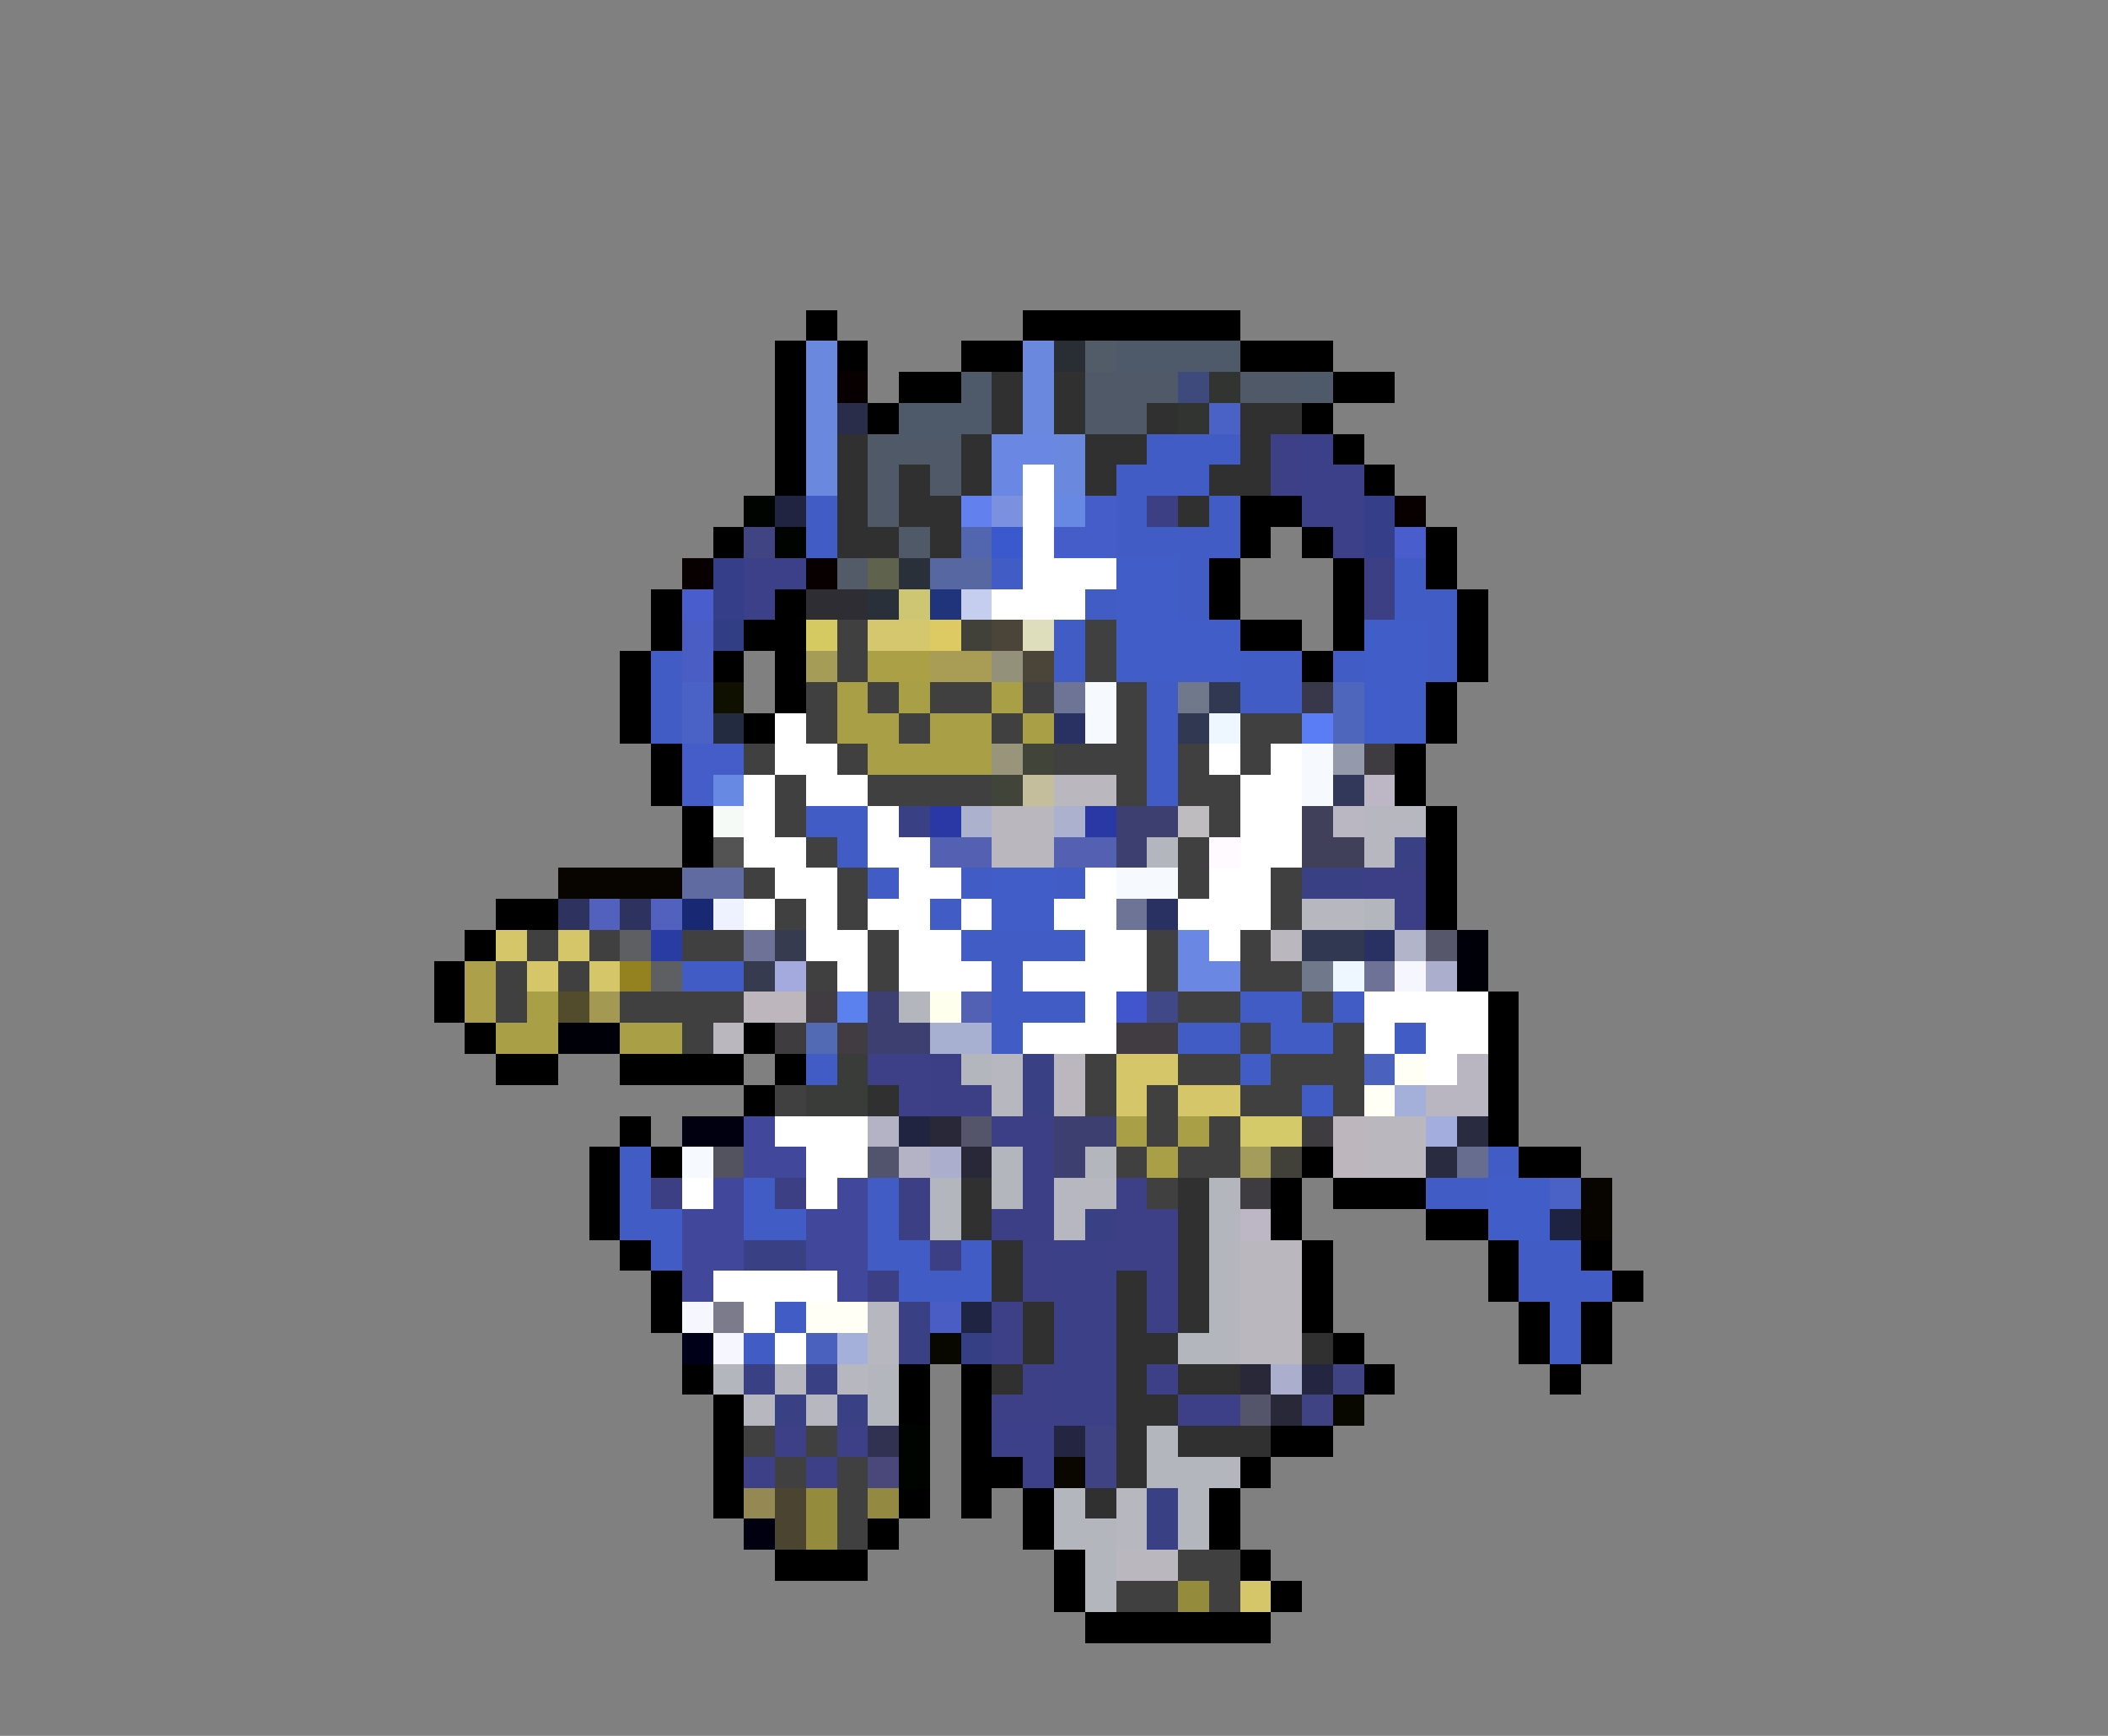 <svg xmlns="http://www.w3.org/2000/svg" viewBox="0 -0.5 68 56" shape-rendering="crispEdges">
<rect x="0" y="-0.5" width="68" height="56" fill="#808080" stroke="none"/>
<path stroke="#000000" d="M26 10h1M33 10h7M25 11h1M27 11h1M31 11h2M40 11h3M25 12h1M29 12h2M43 12h2M25 13h1M28 13h1M42 13h1M25 14h1M43 14h1M25 15h1M44 15h1M40 16h2M23 17h1M40 17h1M42 17h1M46 17h1M39 18h1M43 18h1M46 18h1M21 19h1M25 19h1M39 19h1M43 19h1M47 19h1M21 20h1M24 20h2M40 20h2M43 20h1M47 20h1M20 21h1M23 21h1M25 21h1M42 21h1M47 21h1M20 22h1M25 22h1M46 22h1M20 23h1M24 23h1M46 23h1M21 24h1M45 24h1M21 25h1M45 25h1M22 26h1M46 26h1M22 27h1M46 27h1M46 28h1M16 29h2M46 29h1M15 30h1M14 31h1M14 32h1M48 32h1M15 33h1M24 33h1M48 33h1M16 34h2M20 34h4M25 34h1M48 34h1M24 35h1M48 35h1M20 36h1M48 36h1M19 37h1M21 37h1M42 37h1M49 37h2M19 38h1M41 38h1M43 38h3M19 39h1M41 39h1M46 39h2M20 40h1M42 40h1M48 40h1M51 40h1M21 41h1M42 41h1M48 41h1M52 41h1M21 42h1M42 42h1M49 42h1M51 42h1M43 43h1M49 43h1M51 43h1M22 44h1M29 44h1M31 44h1M44 44h1M50 44h1M23 45h1M29 45h1M31 45h1M23 46h1M31 46h1M41 46h2M23 47h1M31 47h2M40 47h1M23 48h1M29 48h1M31 48h1M33 48h1M39 48h1M28 49h1M33 49h1M39 49h1M25 50h3M34 50h1M40 50h1M34 51h1M41 51h1M35 52h6" />
<path stroke="#6a89de" d="M26 11h1M33 11h1M26 12h1M33 12h1M26 13h1M33 13h1M26 14h1M34 14h1M26 15h1M34 15h1" />
<path stroke="#292d34" d="M34 11h1" />
<path stroke="#525b68" d="M35 11h1" />
<path stroke="#4e596a" d="M36 11h4M31 12h1M42 12h1M29 13h3" />
<path stroke="#080000" d="M27 12h1M45 16h1M22 18h1M26 18h1" />
<path stroke="#313031" d="M32 12h1M34 12h1M32 13h1M34 13h1M37 13h1M40 13h2M27 14h1M31 14h1M35 14h2M40 14h1M27 15h1M29 15h1M31 15h1M35 15h1M39 15h2M27 16h1M29 16h2M38 16h1M27 17h2M30 17h1M28 35h1M31 38h1M38 38h1M31 39h1M38 39h1M32 40h1M38 40h1M32 41h1M36 41h1M38 41h1M33 42h1M36 42h1M38 42h1M33 43h1M36 43h2M42 43h1M32 44h1M36 44h1M38 44h2M36 45h2M36 46h1M38 46h3M36 47h1M35 48h1" />
<path stroke="#4f5968" d="M35 12h3M40 12h2M35 13h2M28 14h3M28 15h1M30 15h1M28 16h1M29 17h1" />
<path stroke="#3d4a7b" d="M38 12h1" />
<path stroke="#313431" d="M39 12h1M38 13h1" />
<path stroke="#292d4a" d="M27 13h1" />
<path stroke="#4a61c5" d="M39 13h1M22 22h1M22 23h1M50 38h1" />
<path stroke="#6a88e3" d="M32 14h2M32 15h1M38 30h1M38 31h2" />
<path stroke="#415dc5" d="M37 14h3M36 15h3M26 16h1M36 16h1M39 16h1M26 17h1M36 17h4M32 18h1M38 18h1M45 18h1M35 19h1M38 19h1M45 19h2M34 20h1M46 20h1M21 21h1M34 21h1M40 21h2M43 21h1M46 21h1M21 22h1M37 22h1M40 22h2M21 23h1M37 23h1M37 24h1M37 25h1M26 26h2M27 27h1M28 28h1M31 28h1M34 28h1M30 29h1M31 30h4M22 31h2M32 31h1M32 32h3M40 32h2M43 32h1M32 33h1M38 33h2M41 33h2M45 33h1M26 34h1M40 34h1M42 35h1M20 37h1M48 37h1M20 38h1M24 38h1M28 38h1M46 38h2M20 39h2M24 39h2M28 39h1M21 40h1M28 40h2M31 40h1M49 40h2M29 41h3M49 41h3M25 42h1M50 42h1M24 43h1M50 43h1" />
<path stroke="#3d4087" d="M41 14h1M41 15h1M28 34h2M29 35h1M36 38h1M36 39h2M33 40h1M36 40h2M33 41h1M37 41h1M32 42h1M37 42h1M32 43h1M33 44h1M37 44h1M32 45h2M38 45h2M25 46h1M27 46h1M24 47h1M26 47h1" />
<path stroke="#3c4089" d="M42 14h1M42 15h2M42 16h2M43 17h1M24 18h2M24 19h1M32 46h2M33 47h1" />
<path stroke="#ffffff" d="M33 15h1M33 16h1M33 17h1M33 18h3M32 19h3M25 23h1M25 24h2M39 24h1M41 24h1M24 25h1M26 25h2M40 25h2M24 26h1M28 26h1M40 26h2M24 27h2M28 27h2M40 27h2M25 28h2M29 28h2M35 28h1M39 28h2M24 29h1M26 29h1M28 29h2M31 29h1M34 29h2M38 29h3M26 30h2M29 30h2M35 30h2M39 30h1M27 31h1M29 31h3M33 31h4M35 32h1M44 32h4M33 33h3M44 33h1M46 33h2M46 34h1M25 36h3M26 37h2M22 38h1M26 38h1M23 41h4M24 42h1M25 43h1" />
<path stroke="#000400" d="M24 16h1M25 17h1M29 46h1M29 47h1" />
<path stroke="#202441" d="M25 16h1M29 36h1" />
<path stroke="#6281ee" d="M31 16h1" />
<path stroke="#7b90de" d="M32 16h1" />
<path stroke="#6889e3" d="M34 16h1M23 25h1" />
<path stroke="#445dc8" d="M35 16h1M34 17h2M22 24h2M22 25h1" />
<path stroke="#3c3f83" d="M37 16h1M44 18h1M44 19h1M21 38h1M25 38h1M29 38h1M29 39h1M30 40h1M28 41h1" />
<path stroke="#343e89" d="M44 16h1M44 17h1M23 18h1M23 19h1" />
<path stroke="#414483" d="M24 17h1" />
<path stroke="#5266af" d="M31 17h1" />
<path stroke="#3959cd" d="M32 17h1" />
<path stroke="#4a5dcd" d="M45 17h1M22 19h1" />
<path stroke="#545b68" d="M27 18h1" />
<path stroke="#5f624c" d="M28 18h1" />
<path stroke="#293039" d="M29 18h1M28 19h1" />
<path stroke="#5767a1" d="M30 18h2" />
<path stroke="#415dc8" d="M36 18h2M36 19h2M36 20h4M44 20h2M36 21h4M44 21h2M44 22h2M44 23h2M32 28h2M32 29h2M48 38h2M48 39h2" />
<path stroke="#2e2d34" d="M26 19h2" />
<path stroke="#cdc673" d="M29 19h1" />
<path stroke="#20347b" d="M30 19h1" />
<path stroke="#c5ceee" d="M31 19h1" />
<path stroke="#4a5dc5" d="M22 20h1M22 21h1M30 42h1" />
<path stroke="#313e83" d="M23 20h1" />
<path stroke="#d5ca62" d="M26 20h1" />
<path stroke="#414041" d="M27 20h1M35 20h1M27 21h1M35 21h1M26 22h1M28 22h1M30 22h2M33 22h1M36 22h1M26 23h1M29 23h1M32 23h1M36 23h1M40 23h2M24 24h1M27 24h1M34 24h3M38 24h1M40 24h1M25 25h1M28 25h4M36 25h1M38 25h2M25 26h1M39 26h1M26 27h1M38 27h1M24 28h1M27 28h1M38 28h1M41 28h1M25 29h1M27 29h1M41 29h1M17 30h1M19 30h1M22 30h2M28 30h1M37 30h1M40 30h1M16 31h1M18 31h1M26 31h1M28 31h1M37 31h1M40 31h2M16 32h1M20 32h4M38 32h2M42 32h1M22 33h1M40 33h1M43 33h1M35 34h1M38 34h2M41 34h3M25 35h1M35 35h1M37 35h1M40 35h2M43 35h1M37 36h1M39 36h1M36 37h1M38 37h2M37 38h1M24 46h1M26 46h1M25 47h1M27 47h1M27 48h1M27 49h1M38 50h2M36 51h2M39 51h1" />
<path stroke="#d5c76d" d="M28 20h2" />
<path stroke="#deca62" d="M30 20h1" />
<path stroke="#414039" d="M31 20h1M41 37h1" />
<path stroke="#4a4439" d="M32 20h1M33 21h1" />
<path stroke="#dedebd" d="M33 20h1" />
<path stroke="#a49c57" d="M26 21h1" />
<path stroke="#aca047" d="M28 21h2" />
<path stroke="#a99c54" d="M30 21h2" />
<path stroke="#94917b" d="M32 21h1" />
<path stroke="#101000" d="M23 22h1" />
<path stroke="#a99f47" d="M27 22h1M29 22h1M32 22h1M27 23h2M30 23h2M33 23h1M28 24h4M17 32h1M16 33h2M20 33h2M36 36h1M38 36h1M37 37h1" />
<path stroke="#6d7496" d="M34 22h1M36 29h1" />
<path stroke="#f6faff" d="M35 22h1M35 23h1M42 24h1M42 25h1M36 28h2M22 37h1" />
<path stroke="#70788b" d="M38 22h1M42 31h1" />
<path stroke="#313852" d="M39 22h1M38 23h1M42 30h2" />
<path stroke="#39384a" d="M42 22h1" />
<path stroke="#4f66bd" d="M43 22h1M43 23h1" />
<path stroke="#232b41" d="M23 23h1" />
<path stroke="#293062" d="M34 23h1M37 29h1M44 30h1" />
<path stroke="#eef6ff" d="M39 23h1M43 31h1" />
<path stroke="#5a7df6" d="M42 23h1" />
<path stroke="#99957b" d="M32 24h1" />
<path stroke="#414439" d="M33 24h1M32 25h1" />
<path stroke="#9499ac" d="M43 24h1" />
<path stroke="#3f3c41" d="M44 24h1M40 38h1" />
<path stroke="#c5be9c" d="M33 25h1" />
<path stroke="#bab7bf" d="M34 25h2M32 26h2M32 27h2M41 30h1M23 33h1M34 34h1M34 35h1M44 36h2M44 37h2M40 40h2M40 41h2M40 42h2M40 43h2M36 50h2" />
<path stroke="#31385a" d="M43 25h1" />
<path stroke="#bdb6c5" d="M44 25h1M40 39h1" />
<path stroke="#f6faf6" d="M23 26h1" />
<path stroke="#394083" d="M29 26h1M45 27h1M42 28h2M33 34h1M33 35h1M35 39h1M24 40h2M29 42h1M29 43h1M24 44h1M26 44h1M25 45h1M27 45h1M37 48h1M37 49h1" />
<path stroke="#2938a4" d="M30 26h1M35 26h1" />
<path stroke="#acb2cd" d="M31 26h1M34 26h1" />
<path stroke="#3c3f70" d="M36 26h2M36 27h1M28 32h1M28 33h2M34 36h2M34 37h1" />
<path stroke="#bfbcbf" d="M38 26h1" />
<path stroke="#41405a" d="M42 26h1M42 27h2" />
<path stroke="#bab7c2" d="M43 26h1" />
<path stroke="#b7b7bf" d="M44 26h2M44 27h1M42 29h2M32 34h1M32 35h1M34 38h2M34 39h1M28 42h1M28 43h1M25 44h1M27 44h1M24 45h1M26 45h1M36 48h1M36 49h1" />
<path stroke="#525352" d="M23 27h1" />
<path stroke="#5461b2" d="M30 27h2M34 27h2" />
<path stroke="#b4b6bd" d="M37 27h1M44 29h1M29 32h1M31 34h1M32 37h1M35 37h1M30 38h1M32 38h1M39 38h1M30 39h1M39 39h1M39 40h1M39 41h1M39 42h1M38 43h2M23 44h1M28 44h1M28 45h1M37 46h1M37 47h3M34 48h1M38 48h1M34 49h2M38 49h1M35 50h1M35 51h1" />
<path stroke="#fffaff" d="M39 27h1" />
<path stroke="#080400" d="M18 28h4M51 38h1M51 39h1" />
<path stroke="#5f6ba1" d="M22 28h2" />
<path stroke="#3c3f86" d="M44 28h2M45 29h1M30 34h1M30 35h2M32 36h2M33 37h1M33 38h1M32 39h2" />
<path stroke="#2d325e" d="M18 29h1M20 29h1" />
<path stroke="#5261bd" d="M19 29h1M21 29h1" />
<path stroke="#182873" d="M22 29h1" />
<path stroke="#eef2ff" d="M23 29h1" />
<path stroke="#d5c66a" d="M16 30h1M18 30h1M17 31h1M19 31h1M36 34h2M36 35h1M38 35h2M40 51h1" />
<path stroke="#5e5f62" d="M20 30h1M21 31h1" />
<path stroke="#293ca4" d="M21 30h1" />
<path stroke="#6d7296" d="M24 30h1M44 31h1" />
<path stroke="#363b4f" d="M25 30h1M24 31h1" />
<path stroke="#b2b4ca" d="M45 30h1" />
<path stroke="#56576a" d="M46 30h1" />
<path stroke="#000008" d="M47 30h1M47 31h1M18 33h2" />
<path stroke="#aca14a" d="M15 31h1M15 32h1" />
<path stroke="#948120" d="M20 31h1" />
<path stroke="#a4aade" d="M25 31h1" />
<path stroke="#f6f6ff" d="M45 31h1M22 42h1M23 43h1" />
<path stroke="#acaecd" d="M46 31h1M30 37h1M41 44h1" />
<path stroke="#524c2d" d="M18 32h1" />
<path stroke="#a49952" d="M19 32h1" />
<path stroke="#bdb6bd" d="M24 32h2M43 36h1M43 37h1" />
<path stroke="#413c41" d="M26 32h1M27 33h1M36 33h2" />
<path stroke="#5a81ee" d="M27 32h1" />
<path stroke="#ffffee" d="M30 32h1" />
<path stroke="#5261b4" d="M31 32h1" />
<path stroke="#4155cd" d="M36 32h1" />
<path stroke="#414887" d="M37 32h1" />
<path stroke="#3f3c3f" d="M25 33h1M42 36h1" />
<path stroke="#526ab4" d="M26 33h1" />
<path stroke="#a8b0d1" d="M30 33h2" />
<path stroke="#393c39" d="M27 34h1M26 35h2" />
<path stroke="#4a61bd" d="M44 34h1M26 43h1" />
<path stroke="#fffff6" d="M45 34h1M44 35h1M26 42h2" />
<path stroke="#b9b6c1" d="M47 34h1M46 35h2" />
<path stroke="#a4b0d9" d="M45 35h1M27 43h1" />
<path stroke="#000010" d="M22 36h2M24 49h1" />
<path stroke="#41489c" d="M24 36h1M24 37h2M23 38h1M27 38h1M22 39h2M26 39h2M22 40h2M26 40h2M22 41h1M27 41h1" />
<path stroke="#b4b2c5" d="M28 36h1M29 37h1" />
<path stroke="#292839" d="M30 36h1M31 37h1M40 44h1M41 45h1" />
<path stroke="#54546a" d="M31 36h1M40 45h1" />
<path stroke="#d5ca6a" d="M40 36h2" />
<path stroke="#a4aede" d="M46 36h1" />
<path stroke="#292c41" d="M47 36h1M46 37h1" />
<path stroke="#52535f" d="M23 37h1" />
<path stroke="#52536d" d="M28 37h1" />
<path stroke="#a49c5a" d="M40 37h1" />
<path stroke="#666d8f" d="M47 37h1" />
<path stroke="#1e2341" d="M50 39h1" />
<path stroke="#3c4086" d="M34 40h2M34 41h2M34 42h2M34 43h2M34 44h2M34 45h2" />
<path stroke="#7b7b8b" d="M23 42h1" />
<path stroke="#1e2441" d="M31 42h1" />
<path stroke="#000018" d="M22 43h1" />
<path stroke="#080800" d="M30 43h1M43 45h1M34 47h1" />
<path stroke="#344083" d="M31 43h1" />
<path stroke="#232541" d="M42 44h1M34 46h1" />
<path stroke="#3f4383" d="M43 44h1M42 45h1M35 46h1M35 47h1" />
<path stroke="#313152" d="M28 46h1" />
<path stroke="#4a487b" d="M28 47h1" />
<path stroke="#948952" d="M24 48h1" />
<path stroke="#4a4431" d="M25 48h1M25 49h1" />
<path stroke="#948b3d" d="M26 48h1M26 49h1M38 51h1" />
<path stroke="#948941" d="M28 48h1" />
</svg>
